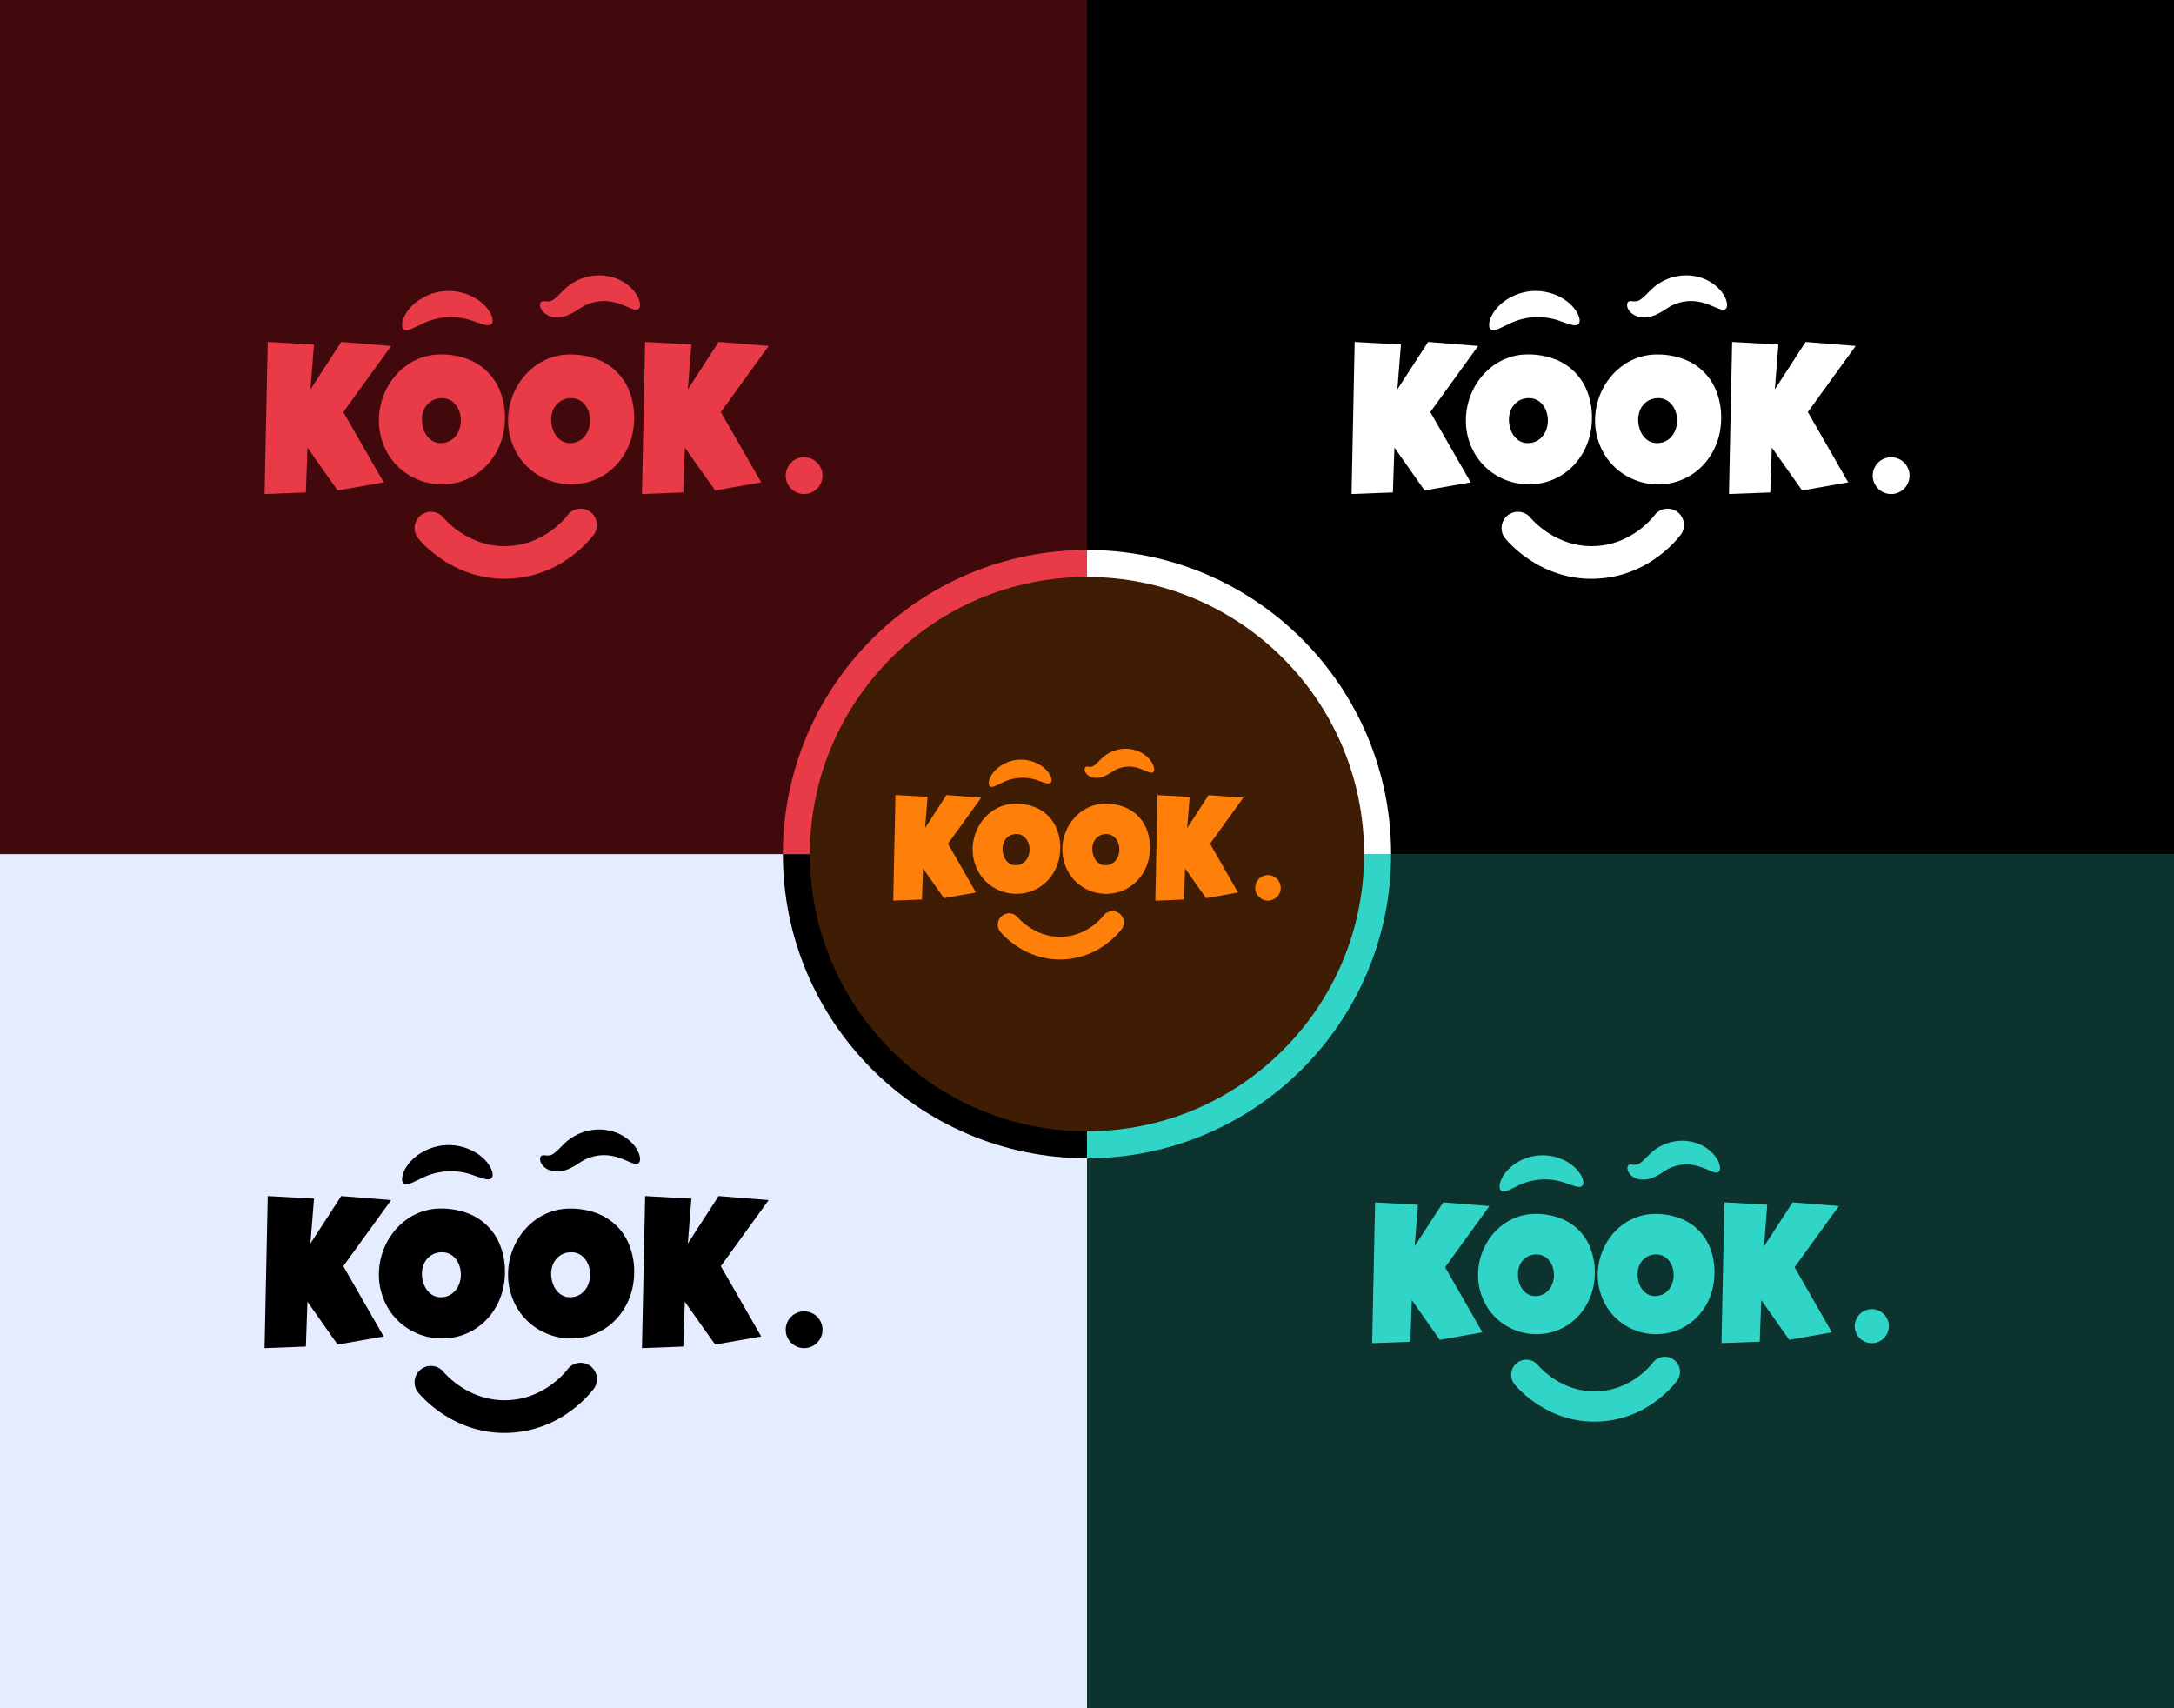 <svg id="Layer_1" data-name="Layer 1" xmlns="http://www.w3.org/2000/svg" viewBox="0 0 1400 1100"><rect x="0" y="0" width="1400" height="1100" fill="#333333" stroke="none"/><rect x="700" width="700" height="550"/><rect width="700" height="550" fill="#42090d"/><rect y="550" width="700" height="550" fill="#e6ecff"/><rect x="700" y="550" width="700" height="550" fill="#0c332d"/><path d="M895.84,550c0,108.16-87.68,195.84-195.84,195.84V550Z" fill="#30d5c8"/><path d="M895.84,550H700V354.16C808.16,354.16,895.84,441.84,895.84,550Z" fill="#fff"/><path d="M700,354.16V550H504.16C504.16,441.84,591.84,354.16,700,354.16Z" fill="#e83a47"/><path d="M700,550V745.84c-108.16,0-195.84-87.68-195.84-195.84Z"/><circle cx="700" cy="550" r="178.46" fill="#3f1c04"/><path d="M631.87,513.71l-21.4,29.57,18,31.43-20.6,3.65L594.4,559.18l-.71,20.06-18.47.71,1.42-68,20.69,1.15-1.6,20.07,13.76-21.22Z" fill="#ff7f0b"/><path d="M682.75,545.94a32.29,32.29,0,0,1-.93,7.8,30.79,30.79,0,0,1-2.68,7,28.94,28.94,0,0,1-4.27,6,27.31,27.31,0,0,1-20.26,8.81,27.93,27.93,0,0,1-7.62-1,28.82,28.82,0,0,1-6.77-2.86,27.55,27.55,0,0,1-10.05-10.21,29.46,29.46,0,0,1-2.8-6.82,28.42,28.42,0,0,1-1-7.59,31,31,0,0,1,.93-7.57,30.57,30.57,0,0,1,2.69-7,30,30,0,0,1,4.24-6,27.43,27.43,0,0,1,5.57-4.75,26.8,26.8,0,0,1,6.68-3.11,25.62,25.62,0,0,1,7.59-1.11,33.19,33.19,0,0,1,11.75,2,24.88,24.88,0,0,1,14.87,14.67A31.83,31.83,0,0,1,682.75,545.94ZM663,547.1a12.53,12.53,0,0,0-.55-3.71,10.11,10.11,0,0,0-1.62-3.19,8.3,8.3,0,0,0-2.65-2.27,7.33,7.33,0,0,0-3.61-.86,8.84,8.84,0,0,0-3.73.75,8.43,8.43,0,0,0-2.82,2.06,9,9,0,0,0-1.8,3.07,10.86,10.86,0,0,0-.62,3.71,13.65,13.65,0,0,0,.53,3.72,11.2,11.2,0,0,0,1.6,3.38,8.43,8.43,0,0,0,2.64,2.44,7.06,7.06,0,0,0,3.66.93,8.33,8.33,0,0,0,3.75-.82,8.53,8.53,0,0,0,2.82-2.22,10,10,0,0,0,1.78-3.22A11.69,11.69,0,0,0,663,547.1Z" fill="#ff7f0b"/><path d="M740.55,545.94a31.8,31.8,0,0,1-.94,7.8,30.33,30.33,0,0,1-2.68,7,29.27,29.27,0,0,1-4.26,6,27.43,27.43,0,0,1-5.64,4.68,27.44,27.44,0,0,1-14.63,4.13,28,28,0,0,1-7.62-1,28.82,28.82,0,0,1-6.77-2.86,27.3,27.3,0,0,1-5.7-4.44,27.83,27.83,0,0,1-4.35-5.77,29.91,29.91,0,0,1-2.8-6.82,28.42,28.42,0,0,1-1-7.59,30.91,30.91,0,0,1,3.62-14.56,30,30,0,0,1,4.24-6,27.7,27.7,0,0,1,5.57-4.75,27,27,0,0,1,6.68-3.11,25.63,25.63,0,0,1,7.6-1.11,33.13,33.13,0,0,1,11.74,2,24.81,24.81,0,0,1,14.87,14.67A31.83,31.83,0,0,1,740.55,545.94Zm-19.72,1.16a12.53,12.53,0,0,0-.55-3.71,10.11,10.11,0,0,0-1.62-3.19,8.26,8.26,0,0,0-2.64-2.27,7.37,7.37,0,0,0-3.62-.86,8.87,8.87,0,0,0-3.73.75,8.43,8.43,0,0,0-2.82,2.06,9.32,9.32,0,0,0-1.8,3.07,11.11,11.11,0,0,0-.62,3.71,13.65,13.65,0,0,0,.53,3.72,11.2,11.2,0,0,0,1.6,3.38,8.43,8.43,0,0,0,2.64,2.44,7.07,7.07,0,0,0,3.67.93,8.33,8.33,0,0,0,3.75-.82,8.53,8.53,0,0,0,2.82-2.22,10,10,0,0,0,1.77-3.22A11.42,11.42,0,0,0,720.83,547.1Z" fill="#ff7f0b"/><path d="M800.66,513.71l-21.4,29.57,18,31.43-20.6,3.65-13.5-19.18-.71,20.06L744,580l1.42-68,20.69,1.15-1.6,20.07,13.76-21.22Z" fill="#ff7f0b"/><circle cx="816.55" cy="571.72" r="8.23" fill="#ff7f0b"/><path d="M742.36,497.31a2,2,0,0,1-1.27.22,6.92,6.92,0,0,1-1.65-.46c-1.24-.46-2.72-1.18-4.47-1.84a23.1,23.1,0,0,0-5.89-1.49,19,19,0,0,0-6.83.5,18.11,18.11,0,0,0-3.32,1.19l-.38.18-.37.19c-.25.13-.5.27-.76.43-.53.31-1.12.69-1.75,1.09a28,28,0,0,1-4.39,2.46,13.37,13.37,0,0,1-5.24,1.16,11.38,11.38,0,0,1-1.31-.08l-.63-.1c-.22-.05-.43-.09-.64-.15a7.56,7.56,0,0,1-2.15-.94,7,7,0,0,1-1.53-1.28,5.86,5.86,0,0,1-.92-1.39,3.35,3.35,0,0,1-.3-2.29,1.35,1.35,0,0,1,.89-1,3.12,3.12,0,0,1,1.26,0,7.73,7.73,0,0,0,1.37.06l.72-.09a4.46,4.46,0,0,0,.72-.18,2.56,2.56,0,0,0,.64-.32l.13-.1.17-.1.33-.24a19.84,19.84,0,0,0,1.65-1.4c.64-.61,1.42-1.42,2.49-2.48.54-.52,1.15-1.1,1.89-1.7.36-.3.76-.61,1.19-.91l.65-.45.67-.42a22.4,22.4,0,0,1,6-2.52,22,22,0,0,1,12.39.39,19.34,19.34,0,0,1,8.29,5.38,14.43,14.43,0,0,1,2.12,3.05,10,10,0,0,1,1,2.64,4.62,4.62,0,0,1,0,1.94A1.64,1.64,0,0,1,742.36,497.31Z" fill="#ff7f0b"/><path d="M682.58,617.86c-22.2,0-35.91-14.86-38.48-17.91a7.31,7.31,0,0,1,11.16-9.43c1.15,1.36,11.73,13.3,28.55,12.7,15.9-.55,25.29-11.65,27-13.87a7.31,7.31,0,0,1,11.55,8.95,52.36,52.36,0,0,1-11,10.33,49.43,49.43,0,0,1-27,9.2Z" fill="#ff7f0b"/><path d="M676.52,504.06a2.09,2.09,0,0,1-1.22.39,4.1,4.1,0,0,1-.77,0c-.27,0-.55-.1-.86-.16-1.22-.31-2.7-.83-4.4-1.4a29.13,29.13,0,0,0-24.58,1.49c-1.62.76-3,1.46-4.2,1.91-.3.1-.58.19-.84.26a4.21,4.21,0,0,1-.76.14,2,2,0,0,1-1.25-.24,1.75,1.75,0,0,1-.75-1,3.79,3.79,0,0,1-.14-.81,4.25,4.25,0,0,1,0-1,9.86,9.86,0,0,1,.22-1.17c.12-.41.28-.84.46-1.3a10.24,10.24,0,0,1,.69-1.42,15.91,15.91,0,0,1,.94-1.5c.35-.52.77-1,1.21-1.53s1-1,1.49-1.52a20.17,20.17,0,0,1,1.77-1.45c.32-.23.64-.47,1-.7l1.05-.65a24,24,0,0,1,4.84-2.14,25.07,25.07,0,0,1,5.68-1.06,24.75,24.75,0,0,1,5.76.37,23.37,23.37,0,0,1,5.06,1.55l1.13.52c.36.18.71.38,1.06.57a22.76,22.76,0,0,1,1.93,1.23,20.78,20.78,0,0,1,1.65,1.33c.5.47,1,.9,1.39,1.37a16.48,16.48,0,0,1,1.12,1.37,12.76,12.76,0,0,1,.85,1.33,11.75,11.75,0,0,1,.61,1.24,11.35,11.35,0,0,1,.37,1.13,5.29,5.29,0,0,1,.15,1,4.2,4.2,0,0,1-.05.82A1.72,1.72,0,0,1,676.52,504.06Z" fill="#ff7f0b"/><path d="M959.17,776.62,930.64,816l24,41.91-27.46,4.85-18-25.57L908.27,864l-24.63.94,1.9-90.68,27.58,1.54L911,802.55l18.35-28.3Z" fill="#30d5c8"/><path d="M1027,819.59a42.78,42.78,0,0,1-1.24,10.39,40.55,40.55,0,0,1-3.58,9.38,39.06,39.06,0,0,1-5.68,8,36.4,36.4,0,0,1-27,11.75,37.15,37.15,0,0,1-10.16-1.36,38.59,38.59,0,0,1-9-3.82A36.39,36.39,0,0,1,962.7,848a37,37,0,0,1-5.8-7.7,39.57,39.57,0,0,1-3.73-9.09,37.91,37.91,0,0,1-1.33-10.12,41.32,41.32,0,0,1,4.82-19.41,40.4,40.4,0,0,1,5.66-8.05,36.76,36.76,0,0,1,7.43-6.33,35.64,35.64,0,0,1,8.9-4.15,34.36,34.36,0,0,1,10.12-1.48,44,44,0,0,1,15.66,2.67,33.1,33.1,0,0,1,19.83,19.56A42.59,42.59,0,0,1,1027,819.59Zm-26.28,1.54a16.8,16.8,0,0,0-.74-4.94,13.37,13.37,0,0,0-2.16-4.26,11.16,11.16,0,0,0-3.52-3,9.84,9.84,0,0,0-4.82-1.15,11.81,11.81,0,0,0-5,1,11.46,11.46,0,0,0-3.76,2.75,12.18,12.18,0,0,0-2.39,4.09,14.48,14.48,0,0,0-.83,4.94,18.09,18.09,0,0,0,.71,5,14.58,14.58,0,0,0,2.13,4.5,11.41,11.41,0,0,0,3.52,3.26,9.39,9.39,0,0,0,4.88,1.24,11,11,0,0,0,5-1.1,11.2,11.2,0,0,0,3.75-2.95,13.53,13.53,0,0,0,2.37-4.3A15.47,15.47,0,0,0,1000.73,821.13Z" fill="#30d5c8"/><path d="M1104.06,819.59a42.78,42.78,0,0,1-1.24,10.39,41,41,0,0,1-3.58,9.38,38.72,38.72,0,0,1-5.69,8,36.37,36.37,0,0,1-27,11.75,37.13,37.13,0,0,1-10.15-1.36,38.59,38.59,0,0,1-9-3.82,36.13,36.13,0,0,1-7.61-5.91,37,37,0,0,1-5.8-7.7,39.57,39.57,0,0,1-3.73-9.09,37.91,37.91,0,0,1-1.33-10.12,41.32,41.32,0,0,1,4.82-19.41,40.35,40.35,0,0,1,5.65-8.05,37,37,0,0,1,7.43-6.33,35.71,35.71,0,0,1,8.91-4.15,34.36,34.36,0,0,1,10.12-1.48,44.07,44.07,0,0,1,15.66,2.67,33.17,33.17,0,0,1,19.83,19.56A42.59,42.59,0,0,1,1104.06,819.59Zm-26.28,1.54a16.8,16.8,0,0,0-.74-4.94,13.37,13.37,0,0,0-2.16-4.26,11.16,11.16,0,0,0-3.52-3,9.86,9.86,0,0,0-4.83-1.15,11.8,11.8,0,0,0-5,1,11.46,11.46,0,0,0-3.76,2.75,12.18,12.18,0,0,0-2.39,4.09,14.48,14.48,0,0,0-.83,4.94,17.72,17.72,0,0,0,.71,5,14.58,14.58,0,0,0,2.13,4.5,11.41,11.41,0,0,0,3.52,3.26,9.39,9.39,0,0,0,4.88,1.24,11,11,0,0,0,5-1.1,11.24,11.24,0,0,0,3.76-2.95,13.53,13.53,0,0,0,2.37-4.3A15.47,15.47,0,0,0,1077.78,821.13Z" fill="#30d5c8"/><path d="M1184.2,776.62,1155.67,816l24,41.91-27.46,4.85-18-25.57-1,26.76-24.63.94,1.9-90.68,27.58,1.54L1136,802.55l18.35-28.3Z" fill="#30d5c8"/><circle cx="1205.38" cy="853.96" r="10.98" fill="#30d5c8"/><path d="M1106.48,754.76a2.6,2.6,0,0,1-1.69.28,9.7,9.7,0,0,1-2.21-.6c-1.64-.62-3.62-1.58-5.95-2.46a31.31,31.31,0,0,0-7.86-2,25.59,25.59,0,0,0-9.1.67,23.7,23.7,0,0,0-4.43,1.59l-.51.24-.49.26c-.33.16-.66.35-1,.56-.71.42-1.48.92-2.32,1.46a38.46,38.46,0,0,1-5.86,3.28,18,18,0,0,1-7,1.55,14.13,14.13,0,0,1-1.74-.11l-.84-.14c-.3-.06-.59-.12-.86-.19a10.21,10.21,0,0,1-2.87-1.26,9.42,9.42,0,0,1-2-1.7,7.67,7.67,0,0,1-1.23-1.86,4.46,4.46,0,0,1-.4-3.06,1.81,1.81,0,0,1,1.17-1.3,4.29,4.29,0,0,1,1.68,0,11.14,11.14,0,0,0,1.84.08c.32,0,.64-.06,1-.11s.64-.15,1-.25a3.82,3.82,0,0,0,.86-.42l.17-.14.21-.14.45-.31a25.63,25.63,0,0,0,2.2-1.87c.85-.81,1.89-1.9,3.32-3.3.72-.7,1.54-1.47,2.51-2.27.5-.4,1-.82,1.6-1.22l.86-.59.89-.56a29.71,29.71,0,0,1,24.52-2.85,25.56,25.56,0,0,1,11,7.18,19.63,19.63,0,0,1,2.83,4.06,16.87,16.87,0,0,1,.82,1.86,13.61,13.61,0,0,1,.45,1.67,5.85,5.85,0,0,1,0,2.58A2.21,2.21,0,0,1,1106.48,754.76Z" fill="#30d5c8"/><path d="M1026.77,915.46c-29.59,0-47.86-19.8-51.29-23.86A9.74,9.74,0,0,1,990.36,879c1.53,1.82,15.64,17.72,38.06,16.93,21.2-.74,33.71-15.53,36-18.49a9.74,9.74,0,0,1,15.4,11.94,69.6,69.6,0,0,1-14.68,13.76,65.74,65.74,0,0,1-36,12.26C1028.32,915.45,1027.54,915.46,1026.77,915.46Z" fill="#30d5c8"/><path d="M1018.7,763.76a2.82,2.82,0,0,1-1.62.52,6.17,6.17,0,0,1-1-.06c-.36-.05-.74-.13-1.16-.22-1.61-.4-3.59-1.1-5.85-1.86a39,39,0,0,0-32.78,2c-2.15,1-4,2-5.59,2.55-.4.13-.77.26-1.12.36a6.52,6.52,0,0,1-1,.18,2.75,2.75,0,0,1-1.67-.33,2.31,2.31,0,0,1-1-1.36,4.62,4.62,0,0,1-.2-1.08,6.08,6.08,0,0,1,.05-1.33,13.5,13.5,0,0,1,.3-1.55,18.12,18.12,0,0,1,.6-1.74,17.17,17.17,0,0,1,.92-1.89,20.5,20.5,0,0,1,1.26-2,23.67,23.67,0,0,1,1.62-2c.59-.69,1.27-1.34,2-2s1.49-1.33,2.35-1.93c.43-.31.86-.63,1.31-.93l1.41-.87a30.8,30.8,0,0,1,6.45-2.85,31.14,31.14,0,0,1,15.25-.92,30.75,30.75,0,0,1,6.75,2.06l1.5.69c.48.24,1,.51,1.41.76.93.5,1.76,1.1,2.57,1.64s1.54,1.17,2.21,1.77a23,23,0,0,1,1.85,1.84A18.42,18.42,0,0,1,1017,755a16.32,16.32,0,0,1,1.14,1.76,17.88,17.88,0,0,1,.81,1.66,13.11,13.11,0,0,1,.49,1.51,6.42,6.42,0,0,1,.2,1.31,4.27,4.27,0,0,1-.07,1.1A2.33,2.33,0,0,1,1018.7,763.76Z" fill="#30d5c8"/><path d="M951.9,222.75l-30.82,42.58,26,45.26-29.66,5.24-19.44-27.62-1,28.9-26.6,1,2-97.94,29.79,1.66-2.3,28.9,19.82-30.56Z" fill="#fff"/><path d="M1025.17,269.16a46.58,46.58,0,0,1-1.34,11.22,44.24,44.24,0,0,1-3.87,10.13,41.61,41.61,0,0,1-6.14,8.67,39.14,39.14,0,0,1-17.93,11.12,39.36,39.36,0,0,1-11.25,1.57,40.25,40.25,0,0,1-11-1.47,41.48,41.48,0,0,1-9.74-4.13,39.26,39.26,0,0,1-8.22-6.39,39.78,39.78,0,0,1-6.27-8.31,43.22,43.22,0,0,1-4-9.81A41.14,41.14,0,0,1,944,270.82a44.62,44.62,0,0,1,5.21-21,43.55,43.55,0,0,1,6.1-8.69,40.59,40.59,0,0,1,8-6.84,38.59,38.59,0,0,1,9.62-4.48,37,37,0,0,1,10.93-1.59,47.59,47.59,0,0,1,16.91,2.87,35.88,35.88,0,0,1,21.42,21.13A46,46,0,0,1,1025.17,269.16Zm-28.38,1.66a18.13,18.13,0,0,0-.8-5.34,14.69,14.69,0,0,0-2.34-4.6,12,12,0,0,0-3.8-3.26,10.65,10.65,0,0,0-5.21-1.25,12.75,12.75,0,0,0-5.37,1.09,12.43,12.43,0,0,0-4.06,3,13.09,13.09,0,0,0-2.59,4.42,15.74,15.74,0,0,0-.9,5.33,19.52,19.52,0,0,0,.77,5.37,16,16,0,0,0,2.3,4.86,12.32,12.32,0,0,0,3.81,3.52,10.2,10.2,0,0,0,5.27,1.34,12,12,0,0,0,5.4-1.18,12.25,12.25,0,0,0,4.06-3.2,14.59,14.59,0,0,0,2.56-4.63A16.64,16.64,0,0,0,996.79,270.82Z" fill="#fff"/><path d="M1108.39,269.16a46.58,46.58,0,0,1-1.34,11.22,44.24,44.24,0,0,1-3.87,10.13,42,42,0,0,1-6.14,8.67,39.14,39.14,0,0,1-17.93,11.12,39.36,39.36,0,0,1-11.25,1.57,40.25,40.25,0,0,1-11-1.47,41.74,41.74,0,0,1-9.75-4.13,39.68,39.68,0,0,1-14.48-14.7,42.77,42.77,0,0,1-4-9.81,41.14,41.14,0,0,1-1.44-10.94,44.33,44.33,0,0,1,1.34-10.9,43.77,43.77,0,0,1,10-18.76,40.3,40.3,0,0,1,8-6.84,38.59,38.59,0,0,1,9.62-4.48,37,37,0,0,1,10.93-1.59,47.59,47.59,0,0,1,16.91,2.87,35.88,35.88,0,0,1,21.42,21.13A46,46,0,0,1,1108.39,269.16ZM1080,270.82a17.81,17.81,0,0,0-.8-5.34,14.67,14.67,0,0,0-2.33-4.6,12,12,0,0,0-3.8-3.26,10.68,10.68,0,0,0-5.21-1.25,12.75,12.75,0,0,0-5.37,1.09,12.43,12.43,0,0,0-4.06,3,12.93,12.93,0,0,0-2.59,4.42,15.74,15.74,0,0,0-.9,5.33,19.52,19.52,0,0,0,.77,5.37,16,16,0,0,0,2.3,4.86,12.21,12.21,0,0,0,3.81,3.52,10.2,10.2,0,0,0,5.27,1.34,12,12,0,0,0,5.4-1.18,12.25,12.25,0,0,0,4.06-3.2,14.59,14.59,0,0,0,2.56-4.63A16.63,16.63,0,0,0,1080,270.82Z" fill="#fff"/><path d="M1195,222.75l-30.82,42.58,26,45.26-29.66,5.24L1141,288.21l-1,28.9-26.6,1,2.05-97.94,29.79,1.66-2.3,28.9,19.82-30.56Z" fill="#fff"/><circle cx="1217.82" cy="306.28" r="11.85" fill="#fff"/><path d="M1111,199.13a2.81,2.81,0,0,1-1.83.31,10,10,0,0,1-2.38-.66c-1.77-.66-3.91-1.7-6.43-2.65a34.08,34.08,0,0,0-8.48-2.15,27.84,27.84,0,0,0-9.83.72,26,26,0,0,0-4.78,1.72l-.56.26-.53.28c-.36.18-.72.38-1.1.61-.76.45-1.6,1-2.51,1.58a41.72,41.72,0,0,1-6.32,3.54,19.55,19.55,0,0,1-7.54,1.67,14.64,14.64,0,0,1-1.89-.12l-.91-.14-.92-.21a11.47,11.47,0,0,1-3.1-1.36,10.78,10.78,0,0,1-2.2-1.84,8.62,8.62,0,0,1-1.33-2,4.82,4.82,0,0,1-.43-3.3,2,2,0,0,1,1.27-1.41,4.81,4.81,0,0,1,1.82-.05,10.81,10.81,0,0,0,2,.09,8.86,8.86,0,0,0,1-.12,5.88,5.88,0,0,0,1-.27,3.35,3.35,0,0,0,.93-.45l.18-.14.24-.16.48-.34a27,27,0,0,0,2.38-2c.92-.88,2-2.05,3.58-3.57.78-.75,1.66-1.58,2.72-2.45.53-.44,1.1-.88,1.72-1.31l.93-.65,1-.6a32.17,32.17,0,0,1,8.63-3.63,31.71,31.71,0,0,1,17.85.55,27.81,27.81,0,0,1,11.93,7.75,20.93,20.93,0,0,1,3.06,4.4,16.78,16.78,0,0,1,.88,2,14.5,14.5,0,0,1,.49,1.8,6.49,6.49,0,0,1,0,2.79A2.4,2.4,0,0,1,1111,199.13Z" fill="#fff"/><path d="M1024.91,372.71c-32,0-51.69-21.39-55.4-25.78a10.52,10.52,0,1,1,16.07-13.58c1.66,2,16.89,19.14,41.12,18.29,22.89-.8,36.4-16.78,38.88-20a10.52,10.52,0,1,1,16.63,12.89,75.37,75.37,0,0,1-15.85,14.87,71.11,71.11,0,0,1-38.93,13.25C1026.58,372.7,1025.74,372.71,1024.91,372.71Z" fill="#fff"/><path d="M1016.19,208.85a3,3,0,0,1-1.75.57,6.13,6.13,0,0,1-1.11-.07c-.38,0-.8-.14-1.25-.23-1.74-.44-3.88-1.2-6.32-2a42,42,0,0,0-35.4,2.14c-2.33,1.09-4.36,2.11-6,2.75-.44.14-.84.28-1.21.38a6.65,6.65,0,0,1-1.09.2,3,3,0,0,1-1.81-.35,2.54,2.54,0,0,1-1.08-1.47,4.89,4.89,0,0,1-.21-1.17,5.82,5.82,0,0,1,.05-1.43,13.27,13.27,0,0,1,.32-1.68,15.77,15.77,0,0,1,.66-1.88,16.51,16.51,0,0,1,1-2,19.2,19.2,0,0,1,1.36-2.16,25.73,25.73,0,0,1,1.74-2.2,29.23,29.23,0,0,1,2.14-2.19,32,32,0,0,1,2.55-2.09c.46-.34.92-.68,1.41-1l1.52-.93a33.82,33.82,0,0,1,7-3.09,33.65,33.65,0,0,1,16.47-1,34.1,34.1,0,0,1,7.29,2.22l1.62.75c.52.27,1,.55,1.52.83a32.29,32.29,0,0,1,2.78,1.76c.85.65,1.66,1.26,2.39,1.92a24.83,24.83,0,0,1,2,2,20,20,0,0,1,1.61,2,16.1,16.1,0,0,1,1.23,1.91,18.24,18.24,0,0,1,.88,1.78,16.07,16.07,0,0,1,.53,1.63,6.26,6.26,0,0,1,.21,1.42,4.9,4.9,0,0,1-.07,1.18A2.49,2.49,0,0,1,1016.19,208.85Z" fill="#fff"/><path d="M251.9,222.75l-30.82,42.58,26,45.26-29.66,5.24-19.44-27.62-1,28.9-26.6,1,2.05-97.94,29.79,1.66-2.3,28.9,19.82-30.56Z" fill="#e83a47"/><path d="M325.17,269.16a46.58,46.58,0,0,1-1.34,11.22A44.24,44.24,0,0,1,320,290.51a41.61,41.61,0,0,1-6.14,8.67,39.14,39.14,0,0,1-17.93,11.12,39.36,39.36,0,0,1-11.25,1.57,40.25,40.25,0,0,1-11-1.47,41.48,41.48,0,0,1-9.74-4.13,39.26,39.26,0,0,1-8.22-6.39,39.78,39.78,0,0,1-6.27-8.31,43.22,43.22,0,0,1-4-9.81A41.14,41.14,0,0,1,244,270.82a44.62,44.62,0,0,1,5.21-21,43.55,43.55,0,0,1,6.1-8.69,40.59,40.59,0,0,1,8-6.84,38.59,38.59,0,0,1,9.62-4.48,37,37,0,0,1,10.93-1.59,47.59,47.59,0,0,1,16.91,2.87,35.88,35.88,0,0,1,21.42,21.13A46,46,0,0,1,325.17,269.16Zm-28.38,1.66a18.13,18.13,0,0,0-.8-5.34,14.69,14.69,0,0,0-2.34-4.6,12,12,0,0,0-3.8-3.26,10.65,10.65,0,0,0-5.21-1.25,12.75,12.75,0,0,0-5.37,1.09,12.43,12.43,0,0,0-4.06,3,13.09,13.09,0,0,0-2.59,4.42,15.74,15.74,0,0,0-.9,5.33,19.52,19.52,0,0,0,.77,5.37,16,16,0,0,0,2.3,4.86,12.32,12.32,0,0,0,3.81,3.52,10.2,10.2,0,0,0,5.27,1.34,12,12,0,0,0,5.4-1.18,12.25,12.25,0,0,0,4.06-3.2,14.59,14.59,0,0,0,2.56-4.63A16.64,16.64,0,0,0,296.79,270.82Z" fill="#e83a47"/><path d="M408.39,269.16a46.58,46.58,0,0,1-1.34,11.22,44.24,44.24,0,0,1-3.87,10.13,42,42,0,0,1-6.14,8.67,39.14,39.14,0,0,1-17.93,11.12,39.36,39.36,0,0,1-11.25,1.57,40.25,40.25,0,0,1-11-1.47,41.74,41.74,0,0,1-9.75-4.13,39.68,39.68,0,0,1-14.48-14.7,42.77,42.77,0,0,1-4-9.81,41.14,41.14,0,0,1-1.44-10.94,44.33,44.33,0,0,1,1.34-10.9,43.77,43.77,0,0,1,10-18.76,40.3,40.3,0,0,1,8-6.84,38.59,38.59,0,0,1,9.62-4.48,37,37,0,0,1,10.93-1.59A47.59,47.59,0,0,1,384,231.12a35.88,35.88,0,0,1,21.42,21.13A46,46,0,0,1,408.39,269.16ZM380,270.82a17.81,17.81,0,0,0-.8-5.34,14.67,14.67,0,0,0-2.33-4.6,12,12,0,0,0-3.8-3.26,10.68,10.68,0,0,0-5.21-1.25,12.75,12.75,0,0,0-5.37,1.09,12.43,12.43,0,0,0-4.06,3,12.93,12.93,0,0,0-2.59,4.42,15.74,15.74,0,0,0-.9,5.33,19.52,19.52,0,0,0,.77,5.37,16,16,0,0,0,2.3,4.86,12.21,12.21,0,0,0,3.81,3.52,10.2,10.2,0,0,0,5.27,1.34,12,12,0,0,0,5.4-1.18,12.25,12.25,0,0,0,4.06-3.2,14.59,14.59,0,0,0,2.56-4.63A16.63,16.63,0,0,0,380,270.82Z" fill="#e83a47"/><path d="M495,222.75l-30.82,42.58,26,45.26-29.66,5.24L441,288.21l-1,28.9-26.6,1,2.05-97.94,29.79,1.66-2.3,28.9,19.82-30.56Z" fill="#e83a47"/><circle cx="517.82" cy="306.28" r="11.85" fill="#e83a47"/><path d="M411,199.13a2.81,2.81,0,0,1-1.83.31,10,10,0,0,1-2.38-.66c-1.77-.66-3.91-1.7-6.43-2.65a34.08,34.08,0,0,0-8.48-2.15,27.84,27.84,0,0,0-9.83.72,26,26,0,0,0-4.78,1.72l-.56.26-.53.28c-.36.18-.72.38-1.1.61-.76.45-1.6,1-2.51,1.58a41.72,41.72,0,0,1-6.32,3.54,19.55,19.55,0,0,1-7.54,1.67,14.64,14.64,0,0,1-1.89-.12l-.91-.14-.92-.21a11.47,11.47,0,0,1-3.1-1.36,10.78,10.78,0,0,1-2.2-1.84,8.62,8.62,0,0,1-1.33-2,4.82,4.82,0,0,1-.43-3.3A2,2,0,0,1,349.2,194a4.81,4.81,0,0,1,1.82-.05,10.81,10.81,0,0,0,2,.09,8.86,8.86,0,0,0,1-.12,5.88,5.88,0,0,0,1-.27,3.35,3.35,0,0,0,.93-.45l.18-.14.24-.16.48-.34a27,27,0,0,0,2.38-2c.92-.88,2-2.05,3.58-3.57.78-.75,1.66-1.58,2.72-2.45.53-.44,1.1-.88,1.72-1.31l.93-.65,1-.6a32.17,32.17,0,0,1,8.63-3.63,31.71,31.71,0,0,1,17.85.55,27.81,27.81,0,0,1,11.93,7.75,20.93,20.93,0,0,1,3.06,4.4,16.78,16.78,0,0,1,.88,2,14.5,14.5,0,0,1,.49,1.8,6.49,6.49,0,0,1,0,2.79A2.4,2.4,0,0,1,411,199.13Z" fill="#e83a47"/><path d="M324.91,372.71c-32,0-51.69-21.39-55.4-25.78a10.52,10.52,0,1,1,16.07-13.58c1.66,2,16.89,19.14,41.12,18.29,22.89-.8,36.4-16.78,38.88-20a10.52,10.52,0,0,1,16.63,12.89,75.37,75.37,0,0,1-15.85,14.87,71.11,71.11,0,0,1-38.93,13.25C326.58,372.7,325.74,372.71,324.91,372.71Z" fill="#e83a47"/><path d="M316.19,208.85a3,3,0,0,1-1.75.57,6.13,6.13,0,0,1-1.11-.07c-.38,0-.8-.14-1.25-.23-1.74-.44-3.88-1.2-6.32-2a42,42,0,0,0-35.4,2.14c-2.33,1.09-4.36,2.11-6,2.75-.44.14-.84.28-1.21.38a6.65,6.65,0,0,1-1.09.2,3,3,0,0,1-1.81-.35,2.54,2.54,0,0,1-1.08-1.47,4.89,4.89,0,0,1-.21-1.17,5.82,5.82,0,0,1,.05-1.43,13.27,13.27,0,0,1,.32-1.68,15.77,15.77,0,0,1,.66-1.88,16.51,16.51,0,0,1,1-2,19.2,19.2,0,0,1,1.36-2.16,25.73,25.73,0,0,1,1.74-2.2,29.23,29.23,0,0,1,2.14-2.19,32,32,0,0,1,2.55-2.09c.46-.34.92-.68,1.41-1l1.52-.93a33.82,33.82,0,0,1,7-3.09,33.65,33.65,0,0,1,16.47-1,34.1,34.1,0,0,1,7.29,2.22l1.62.75c.52.27,1,.55,1.52.83a32.29,32.29,0,0,1,2.78,1.76c.85.65,1.66,1.26,2.39,1.92a24.83,24.83,0,0,1,2,2,20,20,0,0,1,1.61,2,16.1,16.1,0,0,1,1.23,1.91,18.24,18.24,0,0,1,.88,1.78,16.07,16.07,0,0,1,.53,1.63,6.26,6.26,0,0,1,.21,1.42,4.9,4.9,0,0,1-.07,1.18A2.49,2.49,0,0,1,316.19,208.85Z" fill="#e83a47"/><path d="M251.9,772.75l-30.82,42.58,26,45.26-29.66,5.24-19.44-27.62-1,28.9-26.6,1,2.05-97.94,29.79,1.66-2.3,28.9,19.82-30.56Z"/><path d="M325.17,819.16a46.58,46.58,0,0,1-1.34,11.22A44.24,44.24,0,0,1,320,840.51a41.61,41.61,0,0,1-6.14,8.67,39.14,39.14,0,0,1-17.93,11.12,39.36,39.36,0,0,1-11.25,1.57,40.25,40.25,0,0,1-11-1.47,41.48,41.48,0,0,1-9.74-4.13,39.26,39.26,0,0,1-8.22-6.39,39.78,39.78,0,0,1-6.27-8.31,43.22,43.22,0,0,1-4-9.81A41.14,41.14,0,0,1,244,820.82a44.62,44.62,0,0,1,5.21-21,43.55,43.55,0,0,1,6.1-8.69,40.59,40.59,0,0,1,8-6.84,38.59,38.59,0,0,1,9.62-4.48,37,37,0,0,1,10.93-1.59,47.59,47.59,0,0,1,16.91,2.87,35.88,35.88,0,0,1,21.42,21.13A46,46,0,0,1,325.17,819.16Zm-28.38,1.66a18.13,18.13,0,0,0-.8-5.34,14.69,14.69,0,0,0-2.34-4.6,12,12,0,0,0-3.8-3.26,10.65,10.65,0,0,0-5.21-1.25,12.75,12.75,0,0,0-5.37,1.09,12.43,12.43,0,0,0-4.06,3,13.09,13.09,0,0,0-2.59,4.42,15.74,15.74,0,0,0-.9,5.33,19.52,19.52,0,0,0,.77,5.37,16,16,0,0,0,2.3,4.86,12.32,12.32,0,0,0,3.81,3.52,10.2,10.2,0,0,0,5.27,1.34,12,12,0,0,0,5.4-1.18,12.25,12.25,0,0,0,4.06-3.2,14.59,14.59,0,0,0,2.56-4.63A16.64,16.64,0,0,0,296.79,820.82Z"/><path d="M408.39,819.16a46.58,46.58,0,0,1-1.34,11.22,44.24,44.24,0,0,1-3.87,10.13,42,42,0,0,1-6.14,8.67,39.14,39.14,0,0,1-17.93,11.12,39.36,39.36,0,0,1-11.25,1.57,40.25,40.25,0,0,1-11-1.47,41.74,41.74,0,0,1-9.75-4.13,39.68,39.68,0,0,1-14.48-14.7,42.77,42.77,0,0,1-4-9.81,41.14,41.14,0,0,1-1.44-10.94,44.33,44.33,0,0,1,1.34-10.9,43.77,43.77,0,0,1,10-18.76,40.3,40.3,0,0,1,8-6.84,38.59,38.59,0,0,1,9.62-4.48,37,37,0,0,1,10.93-1.59A47.59,47.59,0,0,1,384,781.12a35.88,35.88,0,0,1,21.42,21.13A46,46,0,0,1,408.39,819.16ZM380,820.82a17.81,17.81,0,0,0-.8-5.34,14.67,14.67,0,0,0-2.33-4.6,12,12,0,0,0-3.8-3.26,10.68,10.68,0,0,0-5.21-1.25,12.75,12.75,0,0,0-5.37,1.09,12.43,12.43,0,0,0-4.06,3,12.93,12.93,0,0,0-2.59,4.42,15.74,15.74,0,0,0-.9,5.33,19.52,19.52,0,0,0,.77,5.37,16,16,0,0,0,2.3,4.86,12.21,12.21,0,0,0,3.81,3.52,10.2,10.2,0,0,0,5.27,1.34,12,12,0,0,0,5.4-1.18,12.25,12.25,0,0,0,4.06-3.2,14.59,14.59,0,0,0,2.56-4.63A16.63,16.63,0,0,0,380,820.82Z"/><path d="M495,772.75l-30.82,42.58,26,45.26-29.66,5.24L441,838.21l-1,28.9-26.6,1,2.05-97.94,29.79,1.66-2.3,28.9,19.82-30.56Z"/><circle cx="517.82" cy="856.28" r="11.85"/><path d="M411,749.13a2.81,2.81,0,0,1-1.83.31,10,10,0,0,1-2.38-.66c-1.77-.66-3.91-1.7-6.43-2.65a34.08,34.08,0,0,0-8.48-2.15,27.84,27.84,0,0,0-9.83.72,26,26,0,0,0-4.78,1.72l-.56.26-.53.28c-.36.18-.72.38-1.1.61-.76.45-1.6,1-2.51,1.58a41.72,41.72,0,0,1-6.32,3.54,19.55,19.55,0,0,1-7.54,1.67,14.64,14.64,0,0,1-1.89-.12l-.91-.14-.92-.21a11.47,11.47,0,0,1-3.1-1.36,10.78,10.78,0,0,1-2.2-1.84,8.62,8.62,0,0,1-1.33-2,4.82,4.82,0,0,1-.43-3.3A2,2,0,0,1,349.2,744a4.81,4.81,0,0,1,1.82-.05,10.81,10.81,0,0,0,2,.09,8.86,8.86,0,0,0,1-.12,5.88,5.88,0,0,0,1-.27,3.35,3.35,0,0,0,.93-.45l.18-.14.24-.16.48-.34a27,27,0,0,0,2.38-2c.92-.88,2-2,3.58-3.57.78-.75,1.66-1.58,2.72-2.45.53-.44,1.1-.88,1.72-1.31l.93-.65,1-.6a32.17,32.17,0,0,1,8.63-3.63,31.71,31.71,0,0,1,17.85.55,27.81,27.81,0,0,1,11.93,7.75,20.93,20.93,0,0,1,3.06,4.4,16.78,16.78,0,0,1,.88,2,14.5,14.5,0,0,1,.49,1.8,6.49,6.49,0,0,1,0,2.79A2.4,2.4,0,0,1,411,749.13Z"/><path d="M324.91,922.71c-32,0-51.69-21.39-55.4-25.78a10.52,10.52,0,1,1,16.07-13.58c1.66,2,16.89,19.14,41.12,18.29,22.89-.8,36.4-16.78,38.88-20a10.52,10.52,0,1,1,16.63,12.89,75.37,75.37,0,0,1-15.85,14.87,71.11,71.11,0,0,1-38.93,13.25C326.58,922.7,325.74,922.71,324.91,922.71Z"/><path d="M316.19,758.85a3,3,0,0,1-1.75.57,6.13,6.13,0,0,1-1.11-.07c-.38-.05-.8-.14-1.25-.23-1.74-.44-3.88-1.2-6.32-2a42,42,0,0,0-35.4,2.14c-2.33,1.09-4.36,2.11-6,2.75-.44.14-.84.28-1.21.38a6.65,6.65,0,0,1-1.09.2,3,3,0,0,1-1.81-.35,2.54,2.54,0,0,1-1.08-1.47,4.89,4.89,0,0,1-.21-1.17,5.82,5.82,0,0,1,.05-1.43,13.27,13.27,0,0,1,.32-1.68,15.77,15.77,0,0,1,.66-1.88,16.51,16.51,0,0,1,1-2,19.2,19.2,0,0,1,1.36-2.16,25.73,25.73,0,0,1,1.74-2.2,29.23,29.23,0,0,1,2.14-2.19,32,32,0,0,1,2.55-2.09c.46-.34.92-.68,1.41-1l1.52-.93a33.82,33.82,0,0,1,7-3.09,33.65,33.65,0,0,1,16.47-1,34.1,34.1,0,0,1,7.29,2.22l1.62.75c.52.27,1,.55,1.52.83a32.29,32.29,0,0,1,2.78,1.76c.85.65,1.66,1.26,2.39,1.92a24.83,24.83,0,0,1,2,2,20,20,0,0,1,1.61,2,16.1,16.1,0,0,1,1.23,1.91,18.24,18.24,0,0,1,.88,1.78,16.07,16.07,0,0,1,.53,1.63,6.26,6.26,0,0,1,.21,1.42,4.9,4.9,0,0,1-.07,1.18A2.49,2.49,0,0,1,316.19,758.85Z"/></svg>
